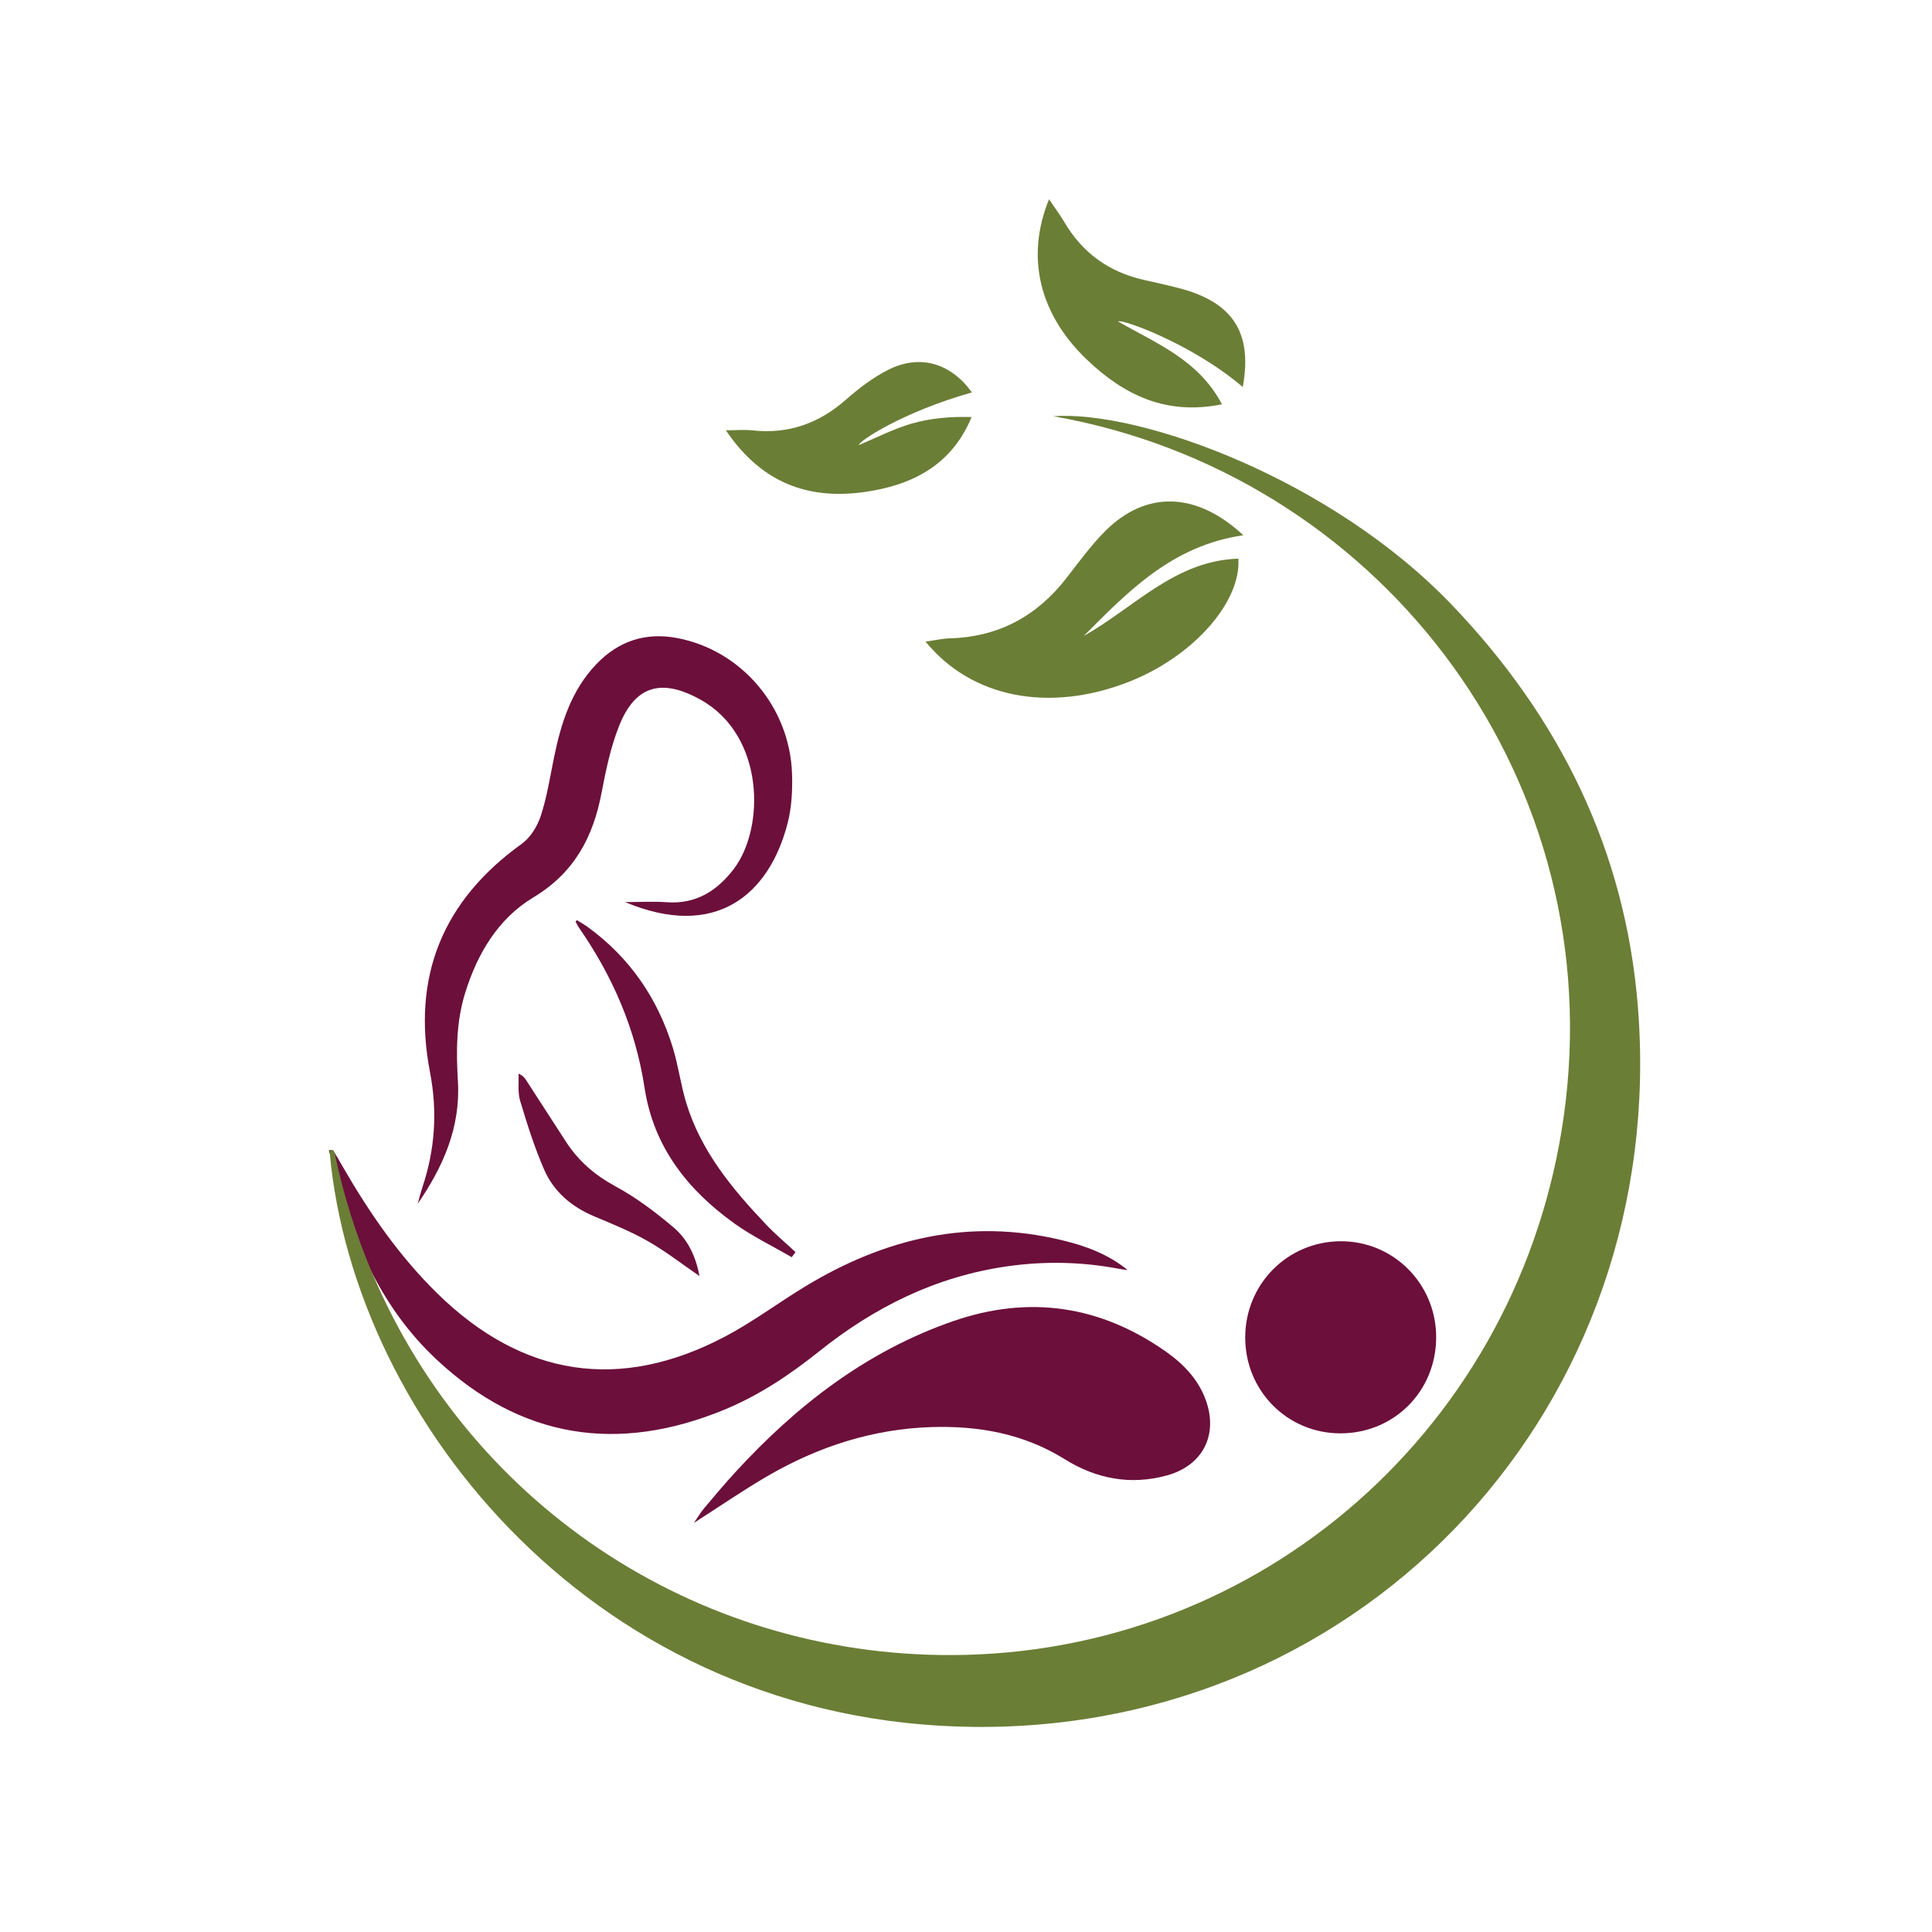 <?xml version="1.0" encoding="utf-8"?>
<!-- Generator: Adobe Illustrator 23.0.5, SVG Export Plug-In . SVG Version: 6.00 Build 0)  -->
<svg version="1.1" id="Layer_1" xmlns="http://www.w3.org/2000/svg" xmlns:xlink="http://www.w3.org/1999/xlink" x="0px" y="0px"
	 viewBox="0 0 1000 1000" style="enable-background:new 0 0 1000 1000;" xml:space="preserve">
<style type="text/css">
	.st0{fill:#6C0F3B;}
	.st1{fill:#6B7E36;}
</style>
<g>
	<g>
		<path class="st0" d="M359.2,788.23c13.19-8.43,25.49-16.93,38.38-24.4c26.15-15.16,54.41-24.26,84.7-25.18
			c24.26-0.74,47.63,3.41,68.85,16.65c16.28,10.15,34.07,13.58,52.95,8.36c18.46-5.1,26.59-20.95,20.02-39.03
			c-3.89-10.69-11.5-18.59-20.51-24.95c-34.06-24.01-71.04-29.48-110.42-15.79c-44.83,15.58-81.09,43.76-112.78,78.35
			c-5.5,6-10.73,12.24-15.97,18.47C362.63,782.82,361.24,785.26,359.2,788.23z"/>
		<path class="st0" d="M583.67,657.38c-1.48-0.21-2.93-0.35-4.37-0.63c-19.31-3.67-38.73-4.09-58.19-1.27
			c-36.62,5.25-68.52,21.08-97.14,43.99c-15.12,12.09-31.12,22.8-49.1,30.21c-55.16,22.7-105.28,14.98-149.12-26.19
			c-13.68-12.83-24.43-27.7-32.85-43.99c-4.48-8.49-8.28-17.41-11.56-26.61c-4.16-11.74-7.19-23.83-10.64-35.77
			c-0.18-0.6-0.35-1.16-0.53-1.76c0.14,0,0.25-0.04,0.35-0.04c1.55-0.11,1.9,0.11,2.08,0.39c0.21,0.32,0.39,0.67,0.6,0.99
			c1.34,2.26,2.68,4.48,3.98,6.77c13.82,24.04,29.47,46.74,49.41,66.23c44.02,43,94.35,50.75,148.7,22.1
			c14.34-7.58,27.46-17.41,41.38-25.87c41.17-24.99,85.05-35.56,132.84-24.04C561.78,644.8,573.56,649.13,583.67,657.38z"/>
		<path class="st0" d="M216.21,623.06c13.15-19.13,22.23-39.53,20.8-63.42c-0.91-15.21-0.91-30.45,3.62-45.26
			c6.28-20.52,17.07-38.83,35.35-49.82c21.36-12.85,31.06-31.32,35.44-54.46c2.18-11.52,4.64-23.21,8.9-34.06
			c8.42-21.49,22.32-25.07,42.45-13.79c33.05,18.52,33.32,66.31,16.95,87.65c-8.7,11.34-19.65,18.19-34.68,17.09
			c-6.74-0.49-13.54-0.08-21.53-0.08c46.58,19.54,74.36-3.38,84.07-40.47c2.19-8.35,2.67-17.41,2.37-26.09
			c-1.21-34.49-26.17-63.67-59.24-70.06c-16.48-3.18-30.54,1.44-42.08,13.51c-12.96,13.57-18.3,30.65-21.92,48.5
			c-2.04,10.06-3.63,20.3-6.81,30c-1.76,5.38-5.35,11.24-9.86,14.47c-41.01,29.45-56.98,68.84-47.47,118.22
			c3.92,20.38,2.6,40.02-3.93,59.52C217.7,617.32,217.02,620.21,216.21,623.06z"/>
		<path class="st0" d="M743.36,692.29c0.09-27.74-22.17-50.07-49.68-49.82c-27.4,0.25-49.12,22.24-49.16,49.77
			c-0.04,27.57,21.72,49.57,49.11,49.66C721.44,742,743.27,720.22,743.36,692.29z"/>
		<path class="st0" d="M297.9,477c0.57,1.04,1.06,2.14,1.73,3.11c17.49,25.16,29.36,52.52,34.01,83.03
			c4.65,30.46,22.3,52.87,46.68,70.26c9.24,6.59,19.61,11.6,29.47,17.33c0.65-0.88,1.31-1.76,1.96-2.64
			c-5.12-4.77-10.5-9.28-15.3-14.35c-17.49-18.45-33.63-37.91-41.22-62.79c-2.87-9.39-4.1-19.29-6.98-28.68
			c-7.84-25.52-22.26-46.59-43.98-62.41c-1.81-1.32-3.78-2.4-5.68-3.59C298.37,476.51,298.14,476.75,297.9,477z"/>
		<path class="st0" d="M362.06,660.49c-1.81-9.72-5.83-18.7-13.21-24.98c-9.37-7.97-19.39-15.56-30.17-21.4
			c-10.76-5.82-19.32-13.19-25.83-23.3c-6.83-10.62-13.71-21.21-20.58-31.8c-0.78-1.2-1.67-2.33-3.89-3.28
			c0.23,4.73-0.46,9.74,0.87,14.14c3.63,12.03,7.41,24.1,12.43,35.58c4.96,11.34,14.07,19.13,25.64,24.02
			c9.46,3.99,19.06,7.86,27.95,12.92C344.47,647.61,352.9,654.22,362.06,660.49z"/>
	</g>
	<g>
		<path class="st1" d="M504.02,893.84c-194.77-2.01-320.52-158.11-333.32-296.73c-0.07-0.6-0.14-1.2-0.18-1.8
			c1.55-0.11,1.9,0.11,2.08,0.39c0.21,0.32,0.39,0.67,0.6,0.99c4.58,21.99,11.24,43,19.7,62.81
			c52.02,122.23,172.14,200.3,306.67,197.06c159.77-3.88,292.15-124.77,310.9-287.11c19.81-171.65-98.62-324.65-265.29-354.01
			c44.34-3.21,143.45,31.97,206.36,97.7c55.93,58.47,89.77,127.31,96.22,207.84C864.19,726.53,708.05,895.96,504.02,893.84z"/>
		<path class="st1" d="M643.54,277.04c-36.86,5.39-59.51,28.98-82.59,52.14c26.04-14.65,47.3-39.07,80.04-40.02
			c1.43,22.87-23.98,51.16-57.38,64.02c-40.79,15.7-80.75,8.09-104.55-21.08c4.81-0.67,8.73-1.6,12.66-1.71
			c25.31-0.71,45.17-11.61,60.52-31.5c6.33-8.2,12.5-16.67,19.78-23.97C592.85,254.03,618.98,254.16,643.54,277.04z"/>
		<path class="st1" d="M542.98,103.14c3.29,4.87,5.8,8.19,7.89,11.76c9.37,15.96,23.07,25.89,41.1,29.95
			c5.99,1.35,11.98,2.68,17.92,4.2c28.37,7.25,38.49,23.23,33.37,51.27c-26.85-22.86-63.37-35.54-64.51-33.92
			c19.5,11.29,41.48,19.64,53.74,42.86c-28.87,5.87-50.67-4.77-69.78-22.97C538.03,162.79,530.68,133.24,542.98,103.14z"/>
		<path class="st1" d="M503.06,203.11c-36.47,10.34-59.07,25.65-58.48,27.24c9.08-3.78,17.91-8.4,27.3-11.1
			c9.72-2.79,19.99-3.71,31.01-3.39c-8.83,21.45-25.44,32.56-46.75,37.23c-35.09,7.7-61.31-2.02-80.44-30.38
			c5.36,0,9.7-0.39,13.96,0.07c18.5,1.98,34.22-3.63,48.15-15.87c6.67-5.86,13.95-11.45,21.83-15.44
			C476.24,183.05,492.25,188.06,503.06,203.11z"/>
	</g>
</g>
</svg>
